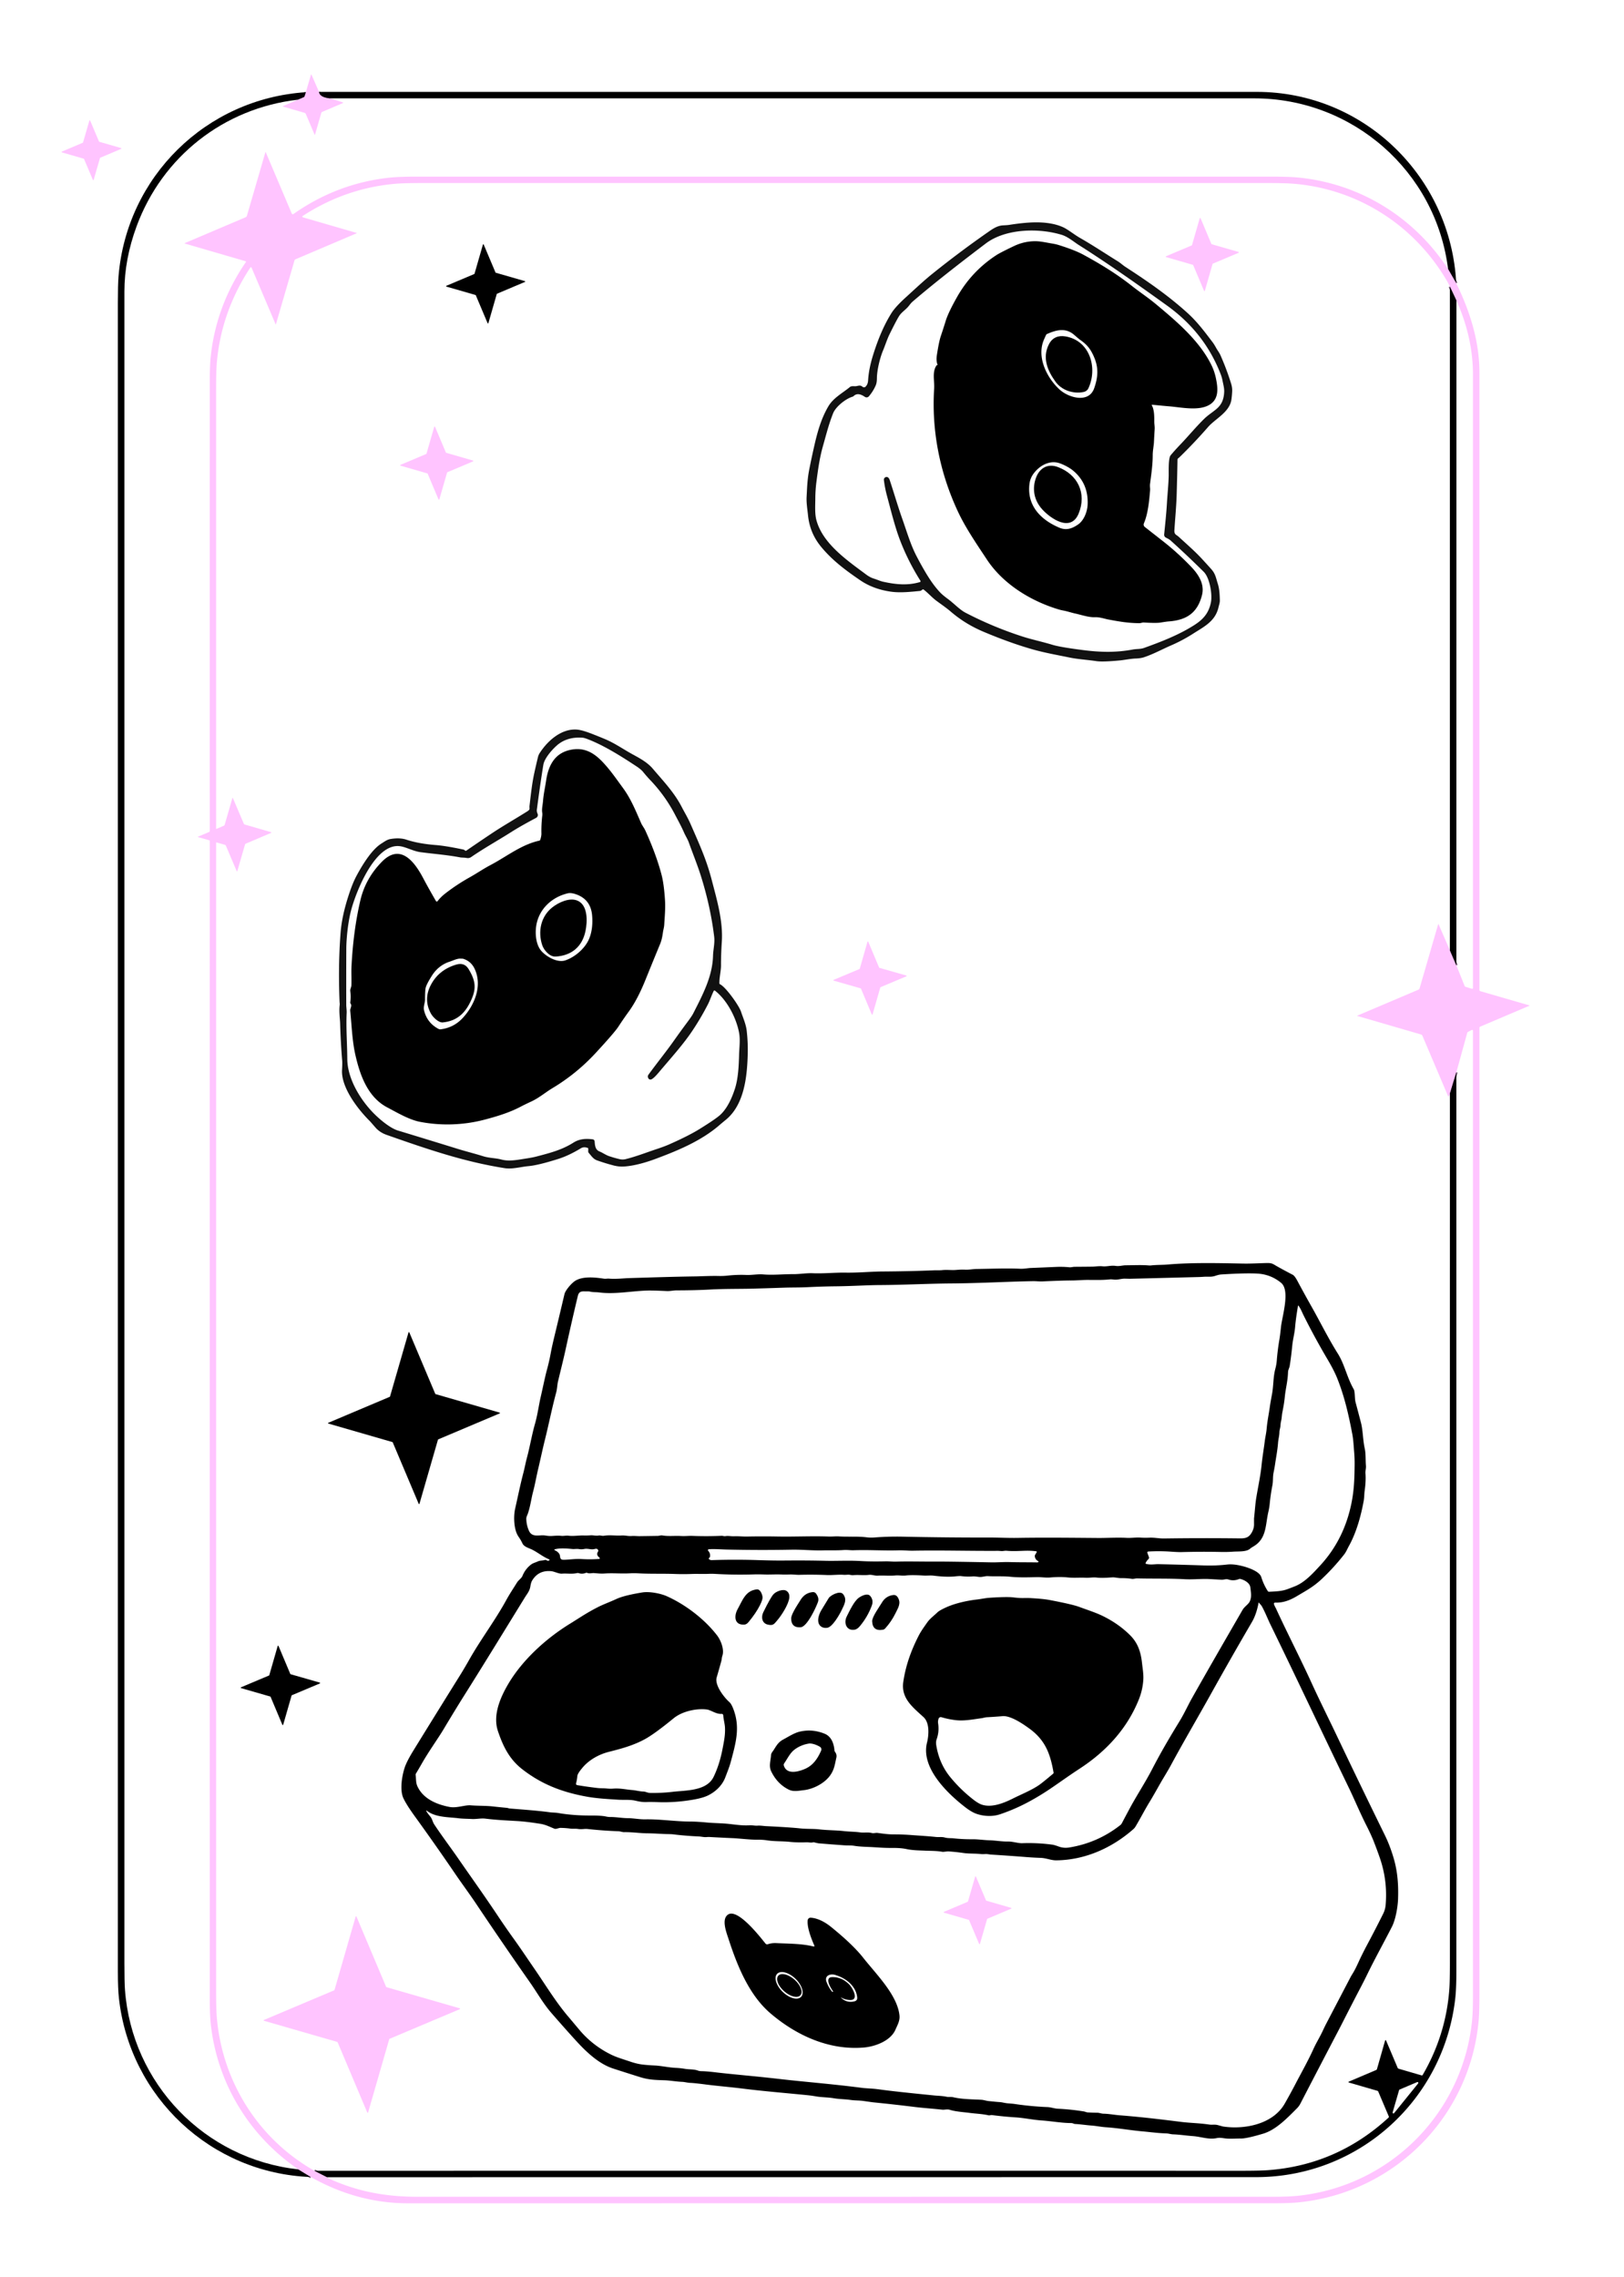 <?xml version="1.0" encoding="UTF-8" standalone="no"?>
<!DOCTYPE svg PUBLIC "-//W3C//DTD SVG 1.1//EN" "http://www.w3.org/Graphics/SVG/1.1/DTD/svg11.dtd">
<svg xmlns="http://www.w3.org/2000/svg" version="1.1" viewBox="0.00 0.00 1223.00 1714.00">
<g stroke-width="2.00" fill="none" stroke-linecap="butt">
<path stroke="#806280" vector-effect="non-scaling-stroke" d="
  M 240.25 69.17
  Q 240.71 73.20 248.42 74.04"
/>
<path stroke="#806280" vector-effect="non-scaling-stroke" d="
  M 224.25 75.05
  L 228.71 73.13
  Q 229.18 72.93 229.34 72.44
  L 230.32 69.41"
/>
<path stroke="#806280" vector-effect="non-scaling-stroke" d="
  M 224.68 1633.14
  L 234.10 1638.90"
/>
<path stroke="#806280" vector-effect="non-scaling-stroke" d="
  M 1096.66 213.24
  L 1090.52 202.55"
/>
<path stroke="#806280" vector-effect="non-scaling-stroke" d="
  M 236.81 1634.19
  L 246.36 1639.04"
/>
<path stroke="#806280" vector-effect="non-scaling-stroke" d="
  M 1096.76 807.19
  L 1091.88 823.26"
/>
<path stroke="#806280" vector-effect="non-scaling-stroke" d="
  M 1091.86 715.36
  L 1096.77 726.76"
/>
<path stroke="#806280" vector-effect="non-scaling-stroke" d="
  M 1096.82 226.29
  L 1091.86 215.75"
/>
</g>
<path fill="#ffc4ff" d="
  M 240.25 69.17
  Q 240.71 73.20 248.42 74.04
  L 257.91 76.96
  Q 258.96 77.28 257.95 77.71
  L 242.58 84.25
  Q 242.12 84.44 241.98 84.92
  L 237.27 101.23
  Q 237.10 101.81 236.86 101.25
  L 230.27 85.71
  Q 230.03 85.15 229.45 84.98
  L 213.25 80.27
  Q 212.64 80.10 213.22 79.84
  L 224.25 75.05
  L 228.71 73.13
  Q 229.18 72.93 229.34 72.44
  L 230.32 69.41
  L 234.16 56.34
  Q 234.35 55.70 234.62 56.31
  L 240.25 69.17
  Z"
/>
<path fill="#000000" d="
  M 240.25 69.17
  Q 593.48 69.15 946.50 69.17
  C 1027.14 69.18 1092.63 133.18 1096.66 213.24
  L 1090.52 202.55
  C 1081.30 128.80 1018.55 74.04 944.50 74.04
  Q 596.46 74.03 248.42 74.04
  Q 240.71 73.20 240.25 69.17
  Z"
/>
<path fill="#000000" d="
  M 230.32 69.41
  L 229.34 72.44
  Q 229.18 72.93 228.71 73.13
  L 224.25 75.05
  C 168.46 81.53 122.26 117.88 102.89 170.30
  Q 93.69 195.20 93.69 219.50
  Q 93.69 848.75 93.69 1477.99
  Q 93.69 1492.14 94.12 1497.99
  C 99.31 1568.57 154.16 1625.48 224.68 1633.14
  L 234.10 1638.90
  C 159.03 1636.17 97.79 1578.75 89.55 1504.21
  Q 88.75 1497.00 88.75 1484.24
  Q 88.75 856.13 88.75 228.01
  Q 88.75 214.24 89.26 208.02
  C 95.39 133.13 155.10 74.32 230.32 69.41
  Z"
/>
<path fill="#ffc4ff" d="
  M 74.76 106.72
  L 91.24 111.48
  A 0.31 0.31 0.0 0 1 91.27 112.06
  L 75.48 118.75
  A 0.31 0.31 0.0 0 0 75.30 118.94
  L 70.54 135.42
  A 0.31 0.31 0.0 0 1 69.96 135.45
  L 63.27 119.66
  A 0.31 0.31 0.0 0 0 63.08 119.48
  L 46.60 114.72
  A 0.31 0.31 0.0 0 1 46.57 114.14
  L 62.36 107.45
  A 0.31 0.31 0.0 0 0 62.54 107.26
  L 67.30 90.78
  A 0.31 0.31 0.0 0 1 67.88 90.75
  L 74.57 106.54
  A 0.31 0.31 0.0 0 0 74.76 106.72
  Z"
/>
<path fill="#ffc4ff" d="
  M 1090.52 202.55
  L 1096.66 213.24
  C 1107.29 234.86 1114.13 257.51 1114.13 280.50
  Q 1114.13 512.81 1114.13 745.29
  A 0.94 0.93 8.4 0 0 1114.80 746.18
  L 1151.71 756.87
  Q 1152.09 756.98 1151.72 757.14
  L 1114.76 772.85
  A 1.02 1.02 0.0 0 0 1114.13 773.79
  Q 1114.13 1137.60 1114.13 1501.26
  Q 1114.13 1514.72 1113.54 1521.22
  C 1106.96 1593.67 1049.97 1650.91 977.60 1658.00
  Q 970.83 1658.66 957.63 1658.66
  Q 632.44 1658.66 307.25 1658.67
  Q 269.15 1658.67 234.10 1638.90
  L 224.68 1633.14
  C 187.68 1607.90 163.78 1568.53 158.77 1524.21
  Q 157.96 1517.01 157.96 1504.25
  Q 157.95 1068.71 157.96 633.19
  A 0.65 0.65 0.0 0 0 157.48 632.56
  L 149.26 630.21
  Q 148.69 630.04 149.24 629.81
  L 157.43 626.36
  Q 157.96 626.14 157.96 625.57
  Q 157.95 456.63 157.96 287.50
  Q 157.96 274.76 158.78 267.54
  Q 163.09 229.47 185.17 197.30
  A 0.43 0.43 0.0 0 0 184.94 196.65
  L 139.29 183.37
  Q 138.73 183.21 139.26 182.98
  L 185.00 163.55
  A 1.65 1.61 -4.2 0 0 185.93 162.50
  L 199.88 114.55
  Q 199.97 114.22 200.11 114.54
  L 219.72 160.76
  A 0.84 0.84 0.0 0 0 220.98 161.12
  Q 253.80 138.06 293.03 133.77
  Q 300.18 132.99 313.01 132.99
  Q 635.26 132.99 957.50 132.99
  Q 970.79 132.99 977.48 133.63
  C 1023.89 138.09 1064.92 163.36 1090.52 202.55
  Z
  M 236.81 1634.19
  L 246.36 1639.04
  Q 246.41 1639.46 246.74 1639.61
  C 268.63 1649.79 290.24 1653.76 314.25 1653.76
  Q 636.01 1653.79 957.76 1653.76
  Q 970.59 1653.76 977.73 1652.99
  C 1046.72 1645.58 1100.81 1591.38 1108.45 1522.46
  Q 1109.25 1515.31 1109.25 1502.50
  Q 1109.28 1139.23 1109.25 775.90
  A 0.59 0.59 0.0 0 0 1108.39 775.37
  L 1105.56 776.81
  A 1.24 1.21 -6.5 0 0 1104.93 777.58
  L 1096.76 807.19
  L 1091.88 823.26
  Q 1091.72 824.33 1091.13 825.14
  Q 1090.72 825.70 1090.45 825.06
  L 1071.17 779.69
  A 1.65 1.62 -3.0 0 0 1070.13 778.77
  L 1022.05 764.79
  Q 1021.85 764.73 1022.04 764.64
  L 1068.21 745.04
  A 1.49 1.46 -4.1 0 0 1069.05 744.09
  L 1083.06 695.80
  Q 1083.18 695.40 1083.35 695.78
  L 1091.86 715.36
  L 1096.77 726.76
  L 1102.98 742.25
  A 1.11 1.09 87.0 0 0 1103.69 742.90
  L 1108.50 744.37
  A 0.59 0.59 0.0 0 0 1109.26 743.81
  Q 1109.27 512.89 1109.26 282.00
  Q 1109.26 254.06 1096.82 226.29
  L 1091.86 215.75
  Q 1090.73 213.19 1088.59 209.66
  C 1063.66 168.37 1021.09 141.71 972.73 138.21
  Q 966.96 137.80 952.75 137.79
  Q 635.25 137.77 317.75 137.80
  Q 304.10 137.80 297.77 138.35
  Q 260.45 141.59 228.31 162.36
  Q 226.92 163.26 228.51 163.73
  L 268.70 175.39
  Q 268.93 175.46 268.71 175.56
  L 222.49 195.22
  A 1.24 1.22 86.5 0 0 221.79 196.02
  L 207.77 244.20
  Q 207.70 244.47 207.59 244.21
  L 189.58 201.81
  Q 189.06 200.58 188.33 201.70
  Q 166.64 234.88 163.32 272.76
  Q 162.76 279.07 162.76 292.74
  Q 162.75 458.28 162.76 623.83
  A 0.18 0.18 0.0 0 0 163.01 624.00
  L 168.57 621.62
  Q 169.05 621.41 169.20 620.91
  L 175.02 600.76
  Q 175.16 600.26 175.36 600.74
  L 183.59 620.06
  Q 183.80 620.56 184.33 620.72
  L 203.86 626.39
  Q 204.91 626.69 203.90 627.12
  L 185.10 635.12
  A 1.05 1.02 -3.4 0 0 184.51 635.77
  L 178.79 655.56
  Q 178.53 656.46 178.16 655.60
  L 170.14 636.70
  Q 169.90 636.14 169.31 635.97
  L 163.27 634.26
  Q 162.76 634.11 162.76 634.64
  Q 162.76 1066.45 162.76 1498.25
  Q 162.76 1512.12 163.25 1518.23
  C 167.14 1566.64 194.44 1610.28 236.81 1634.19
  Z"
/>
<path fill="#ffc4ff" d="
  M 912.50 183.86
  L 932.70 189.67
  A 0.34 0.34 0.0 0 1 932.73 190.31
  L 913.37 198.47
  A 0.34 0.34 0.0 0 0 913.17 198.69
  L 907.36 218.89
  A 0.34 0.34 0.0 0 1 906.72 218.92
  L 898.56 199.56
  A 0.34 0.34 0.0 0 0 898.34 199.36
  L 878.14 193.55
  A 0.34 0.34 0.0 0 1 878.11 192.91
  L 897.47 184.75
  A 0.34 0.34 0.0 0 0 897.67 184.53
  L 903.48 164.33
  A 0.34 0.34 0.0 0 1 904.12 164.30
  L 912.28 183.66
  A 0.34 0.34 0.0 0 0 912.50 183.86
  Z"
/>
<path fill="#000000" fill-opacity="0.933" d="
  M 894.60 235.91
  C 901.77 242.45 907.36 249.96 913.20 257.67
  Q 914.37 259.21 915.76 261.75
  C 916.83 263.70 918.21 265.41 919.07 267.35
  Q 923.74 277.88 927.15 288.88
  Q 928.08 291.87 927.93 294.76
  Q 927.78 297.75 927.37 300.72
  C 926.03 310.31 915.27 315.16 909.75 321.50
  Q 899.80 332.90 888.99 343.49
  Q 888.11 344.35 887.15 345.14
  Q 886.76 345.46 886.75 345.96
  Q 886.52 359.31 886.12 372.64
  C 885.88 380.82 885.03 389.64 884.42 399.00
  C 884.18 402.56 885.83 402.39 887.82 404.24
  C 893.58 409.57 899.60 414.74 904.85 420.40
  Q 908.46 424.30 912.01 428.25
  C 915.35 431.96 915.64 434.84 917.02 439.19
  C 918.38 443.48 918.51 447.47 918.64 451.87
  C 918.69 453.75 918.04 455.39 917.62 457.22
  C 915.19 467.73 906.81 471.72 898.70 476.92
  Q 890.52 482.17 881.63 486.00
  C 875.36 488.71 868.53 492.47 861.54 494.78
  Q 859.07 495.60 855.31 495.74
  C 851.34 495.88 846.81 496.85 843.56 497.16
  Q 830.42 498.42 825.75 497.72
  C 818.97 496.70 811.92 496.32 805.48 495.00
  C 796.12 493.08 786.52 491.40 777.34 488.77
  C 764.82 485.17 753.01 480.78 741.00 475.74
  C 731.81 471.89 723.64 466.97 716.07 460.49
  C 712.28 457.25 708.50 454.76 704.89 452.05
  C 701.95 449.84 698.89 446.40 695.59 443.85
  Q 695.16 443.52 694.72 443.83
  L 693.79 444.49
  Q 693.32 444.82 692.75 444.88
  C 685.57 445.58 677.93 446.39 671.07 445.44
  Q 657.66 443.58 647.76 436.80
  C 636.63 429.19 627.12 422.08 618.81 412.19
  C 612.81 405.06 609.46 397.27 608.49 387.87
  C 608.01 383.25 607.20 378.58 607.45 373.93
  C 607.80 367.62 607.91 361.15 609.45 353.33
  Q 610.77 346.57 612.87 337.18
  C 615.32 326.24 618.11 315.60 623.79 305.94
  C 627.60 299.44 634.62 295.86 639.98 291.41
  C 641.31 290.30 643.20 290.92 644.75 290.70
  C 646.61 290.43 647.89 289.72 649.53 291.16
  A 1.71 1.70 41.3 0 0 651.93 291.01
  C 653.20 289.59 653.64 288.24 653.76 286.19
  Q 654.28 277.75 657.35 267.77
  Q 663.35 248.30 671.47 235.50
  Q 674.42 230.84 682.51 223.51
  C 688.98 217.64 695.45 211.50 702.09 206.16
  Q 722.65 189.64 744.31 174.56
  C 748.24 171.81 751.32 169.85 755.56 169.65
  Q 758.61 169.51 759.90 169.31
  C 772.55 167.35 788.36 165.61 800.46 171.00
  C 804.13 172.63 808.89 176.57 813.35 179.12
  C 823.00 184.63 832.31 190.85 841.76 196.69
  C 843.81 197.95 845.68 199.73 847.52 200.92
  C 864.02 211.60 880.03 222.64 894.60 235.91
  Z
  M 812.07 184.23
  C 809.29 182.47 804.25 178.25 799.78 176.86
  C 782.80 171.58 757.46 171.86 742.33 183.33
  C 728.81 193.57 705.07 211.74 687.35 226.98
  C 686.16 228.00 685.29 229.19 684.32 230.41
  C 682.17 233.11 679.00 235.00 677.22 237.74
  Q 675.31 240.67 670.00 251.42
  C 668.03 255.39 666.67 259.88 664.89 264.13
  C 662.87 268.95 660.42 278.25 660.37 284.89
  Q 660.35 288.05 659.56 289.94
  Q 657.71 294.40 654.34 298.35
  A 2.29 2.29 0.0 0 1 651.31 298.76
  C 648.69 296.99 645.51 295.62 642.85 298.16
  Q 642.49 298.51 642.01 298.65
  C 636.91 300.16 629.39 306.10 627.39 311.14
  C 624.18 319.26 622.61 325.65 619.63 336.24
  C 617.16 345.00 615.95 354.06 614.79 363.08
  Q 614.04 368.98 614.00 374.97
  C 613.98 380.34 613.49 386.60 614.81 391.53
  C 619.61 409.44 638.29 422.06 652.24 432.49
  Q 655.24 434.72 658.16 435.61
  C 660.58 436.35 662.84 437.44 665.00 437.92
  C 674.82 440.09 683.77 440.88 692.79 438.19
  A 0.65 0.65 0.0 0 0 693.15 437.22
  Q 683.95 422.65 677.88 406.91
  C 674.00 396.84 670.95 384.36 667.90 373.01
  Q 666.37 367.34 665.64 361.35
  A 2.03 2.03 0.0 0 1 668.27 359.17
  Q 669.41 359.54 670.05 361.47
  C 673.26 371.14 676.12 381.09 679.46 390.50
  C 682.78 399.85 685.62 409.69 689.99 418.21
  Q 693.31 424.67 697.02 430.93
  Q 702.74 440.57 708.24 446.25
  Q 710.06 448.13 714.10 451.10
  C 718.27 454.18 722.84 459.05 727.00 461.21
  Q 748.01 472.14 770.52 479.35
  C 776.94 481.40 785.28 483.20 792.60 485.43
  Q 798.36 487.18 815.86 489.42
  C 828.88 491.08 840.63 491.31 853.08 488.97
  C 855.99 488.42 858.74 488.79 861.60 487.76
  C 874.58 483.09 887.86 477.96 899.52 470.49
  C 906.47 466.04 910.39 461.20 911.93 453.40
  C 913.09 447.51 911.04 434.98 906.52 430.49
  Q 894.33 418.39 881.57 406.90
  C 880.45 405.90 879.21 405.36 877.96 404.70
  A 2.38 2.38 0.0 0 1 876.71 402.36
  C 877.47 394.52 878.31 387.05 878.79 378.88
  C 879.18 372.14 879.92 365.02 880.11 358.70
  C 880.21 355.46 879.71 345.04 881.55 342.80
  Q 884.41 339.32 889.37 334.13
  C 894.89 328.34 900.42 321.67 906.36 315.77
  C 913.84 308.33 921.35 307.58 921.91 294.99
  C 922.03 292.22 921.21 289.40 920.68 286.67
  Q 920.19 284.09 919.36 281.94
  C 911.17 260.67 897.68 243.57 878.93 230.08
  C 856.94 214.25 834.00 198.09 812.07 184.23
  Z"
/>
<path fill="#000000" d="
  M 706.05 274.58
  Q 704.88 271.60 705.51 267.51
  Q 707.10 257.16 708.50 253.01
  Q 710.42 247.35 712.17 241.64
  Q 714.09 235.36 720.69 223.69
  Q 731.65 204.27 750.31 192.09
  Q 753.23 190.18 763.54 185.27
  Q 771.39 181.52 779.96 181.59
  C 783.73 181.62 788.25 182.67 792.50 183.37
  Q 795.16 183.80 797.42 184.51
  Q 809.41 188.27 815.77 191.71
  C 828.93 198.85 841.15 206.35 852.27 215.15
  C 858.02 219.69 864.62 224.07 870.52 228.98
  C 886.14 242.00 903.48 256.64 912.41 275.07
  Q 914.62 279.62 915.71 284.91
  C 917.27 292.46 917.98 300.33 910.96 304.65
  C 902.87 309.62 889.64 306.63 880.56 305.89
  C 876.33 305.55 872.03 305.11 867.80 304.70
  Q 867.15 304.64 867.46 305.21
  C 869.21 308.43 869.29 313.23 869.25 317.00
  C 869.22 319.07 869.69 321.01 869.56 323.00
  Q 869.25 327.94 869.01 332.89
  C 868.87 335.80 868.08 339.28 868.09 342.58
  C 868.10 349.80 866.98 357.24 866.06 364.39
  C 865.85 366.00 866.23 367.72 866.10 369.20
  C 865.42 377.16 864.56 386.72 861.43 394.03
  A 2.26 2.26 0.0 0 0 862.11 396.69
  Q 868.83 401.97 875.06 406.84
  C 883.38 413.32 890.06 419.44 896.93 426.57
  C 902.53 432.38 907.28 439.66 905.21 447.94
  C 901.86 461.32 893.63 466.82 880.29 467.80
  Q 878.14 467.96 874.04 468.66
  Q 870.92 469.20 861.25 468.62
  C 860.31 468.57 859.05 469.16 857.87 469.14
  C 848.67 469.03 841.89 467.70 834.38 466.32
  C 832.30 465.94 828.02 464.48 824.70 464.64
  C 819.89 464.87 814.32 462.85 809.59 461.84
  C 807.21 461.33 803.93 460.23 801.01 459.67
  Q 798.76 459.24 797.56 458.88
  C 776.58 452.65 755.54 439.87 743.25 421.29
  C 735.68 409.83 727.43 397.83 721.82 386.01
  C 707.96 356.79 701.43 324.78 703.49 292.41
  C 703.84 286.80 701.86 280.30 705.16 275.24
  Q 705.35 274.96 705.57 274.90
  Q 705.71 274.85 705.87 274.85
  Q 706.16 274.85 706.05 274.58
  Z
  M 786.17 255.70
  C 780.54 268.72 788.22 284.17 797.70 293.03
  C 804.58 299.47 819.94 303.90 824.01 292.28
  C 826.88 284.11 827.41 277.12 824.07 269.17
  C 821.46 262.95 818.76 259.55 813.47 255.87
  Q 812.50 255.19 808.92 252.08
  C 802.58 246.59 795.62 248.27 788.48 251.46
  Q 788.01 251.66 787.79 252.12
  Q 787.18 253.38 786.17 255.70
  Z
  M 811.97 394.77
  C 816.40 391.66 818.87 385.05 819.08 379.75
  Q 819.73 363.72 807.83 354.04
  C 805.23 351.92 800.26 349.33 797.03 348.45
  C 789.76 346.47 782.21 350.92 777.94 357.14
  Q 775.67 360.45 775.21 364.73
  C 773.44 380.84 783.89 391.39 797.77 397.26
  C 803.06 399.50 807.47 397.91 811.97 394.77
  Z"
/>
<path fill="#000000" d="
  M 373.35 205.32
  L 395.29 211.64
  A 0.32 0.32 0.0 0 1 395.32 212.24
  L 374.29 221.12
  A 0.32 0.32 0.0 0 0 374.11 221.32
  L 367.79 243.26
  A 0.32 0.32 0.0 0 1 367.19 243.29
  L 358.31 222.26
  A 0.32 0.32 0.0 0 0 358.11 222.08
  L 336.17 215.76
  A 0.32 0.32 0.0 0 1 336.14 215.16
  L 357.17 206.28
  A 0.32 0.32 0.0 0 0 357.35 206.08
  L 363.67 184.14
  A 0.32 0.32 0.0 0 1 364.27 184.11
  L 373.15 205.14
  A 0.32 0.32 0.0 0 0 373.35 205.32
  Z"
/>
<path fill="#000000" d="
  M 1091.86 215.75
  L 1096.82 226.29
  L 1096.77 726.76
  L 1091.86 715.36
  L 1091.86 215.75
  Z"
/>
<path fill="#000000" d="
  M 815.95 295.13
  C 808.21 296.64 799.59 293.92 794.79 287.25
  C 788.68 278.75 784.81 269.13 789.93 259.15
  C 792.50 254.16 796.87 252.38 802.23 253.24
  C 820.79 256.22 826.83 277.02 819.62 292.37
  C 818.95 293.81 817.60 294.81 815.95 295.13
  Z"
/>
<path fill="#ffc4ff" d="
  M 336.02 340.88
  L 356.20 346.70
  A 0.34 0.34 0.0 0 1 356.24 347.34
  L 336.89 355.51
  A 0.34 0.34 0.0 0 0 336.69 355.73
  L 330.87 375.91
  A 0.34 0.34 0.0 0 1 330.23 375.95
  L 322.06 356.60
  A 0.34 0.34 0.0 0 0 321.84 356.40
  L 301.66 350.58
  A 0.34 0.34 0.0 0 1 301.62 349.94
  L 320.97 341.77
  A 0.34 0.34 0.0 0 0 321.17 341.55
  L 326.99 321.37
  A 0.34 0.34 0.0 0 1 327.63 321.33
  L 335.80 340.68
  A 0.34 0.34 0.0 0 0 336.02 340.88
  Z"
/>
<path fill="#000000" d="
  M 812.33 386.55
  C 806.41 401.09 791.07 390.31 784.85 383.42
  C 778.67 376.59 777.04 367.84 780.32 359.33
  C 783.08 352.18 789.17 348.81 796.59 351.57
  C 811.64 357.16 818.51 371.38 812.33 386.55
  Z"
/>
<path fill="#000000" fill-opacity="0.933" d="
  M 542.24 740.97
  C 546.50 742.94 556.46 756.90 558.00 761.49
  C 559.63 766.37 561.76 771.00 562.34 776.01
  Q 563.34 784.78 563.10 793.58
  C 562.66 810.29 560.57 831.67 546.52 843.07
  Q 543.98 845.13 541.52 847.25
  C 527.40 859.39 509.01 866.72 493.30 872.57
  C 487.25 874.82 478.18 877.62 470.13 878.16
  Q 466.13 878.44 461.99 877.35
  Q 455.77 875.73 449.71 873.58
  C 446.70 872.51 445.34 870.16 443.34 867.87
  Q 442.96 867.44 442.97 866.88
  L 442.99 864.75
  Q 443.00 864.32 442.60 864.18
  Q 439.64 863.11 437.48 864.42
  Q 428.36 869.95 420.55 872.42
  Q 405.46 877.20 398.11 877.87
  C 392.21 878.40 385.83 880.32 380.00 879.40
  C 349.51 874.60 321.84 865.14 291.16 854.35
  Q 286.00 852.54 282.75 848.81
  Q 278.85 844.34 278.72 844.20
  C 269.11 834.73 256.84 818.40 257.58 805.55
  Q 257.86 800.63 257.69 798.46
  Q 256.53 784.44 256.14 770.38
  C 256.04 767.15 255.21 761.37 255.81 756.67
  C 255.93 755.79 255.76 754.90 255.72 754.00
  Q 254.61 727.13 256.44 702.75
  C 257.16 693.19 259.33 683.73 262.80 673.20
  Q 265.58 664.77 268.42 659.45
  C 272.61 651.62 279.78 639.62 287.34 634.96
  C 289.47 633.64 291.43 632.09 293.93 631.65
  Q 300.97 630.43 306.07 632.12
  Q 315.18 635.14 327.88 636.14
  Q 335.56 636.74 348.55 639.47
  C 349.40 639.64 349.66 639.81 350.31 640.36
  Q 350.71 640.70 351.15 640.40
  Q 360.86 633.70 370.68 627.16
  C 378.79 621.75 388.28 616.36 397.05 610.83
  C 399.61 609.22 398.50 608.82 398.79 606.46
  C 399.78 598.27 400.61 590.00 402.33 582.10
  Q 403.67 575.95 405.16 569.84
  Q 405.54 568.28 406.41 566.94
  C 412.38 557.66 422.60 548.59 434.10 549.22
  Q 438.02 549.43 445.58 552.36
  Q 452.64 555.10 456.67 556.86
  C 463.34 559.78 469.79 564.25 476.11 567.72
  C 481.71 570.80 487.47 573.81 491.66 578.75
  C 499.54 588.03 507.79 596.59 513.43 607.56
  C 515.29 611.18 517.99 615.64 520.01 620.25
  C 527.08 636.40 532.06 647.37 535.97 662.38
  C 539.97 677.75 544.59 693.28 543.58 709.00
  Q 542.93 719.21 542.98 726.60
  C 543.00 731.01 541.70 735.56 541.77 740.25
  Q 541.78 740.76 542.24 740.97
  Z
  M 553.37 819.87
  C 555.93 812.10 556.36 802.39 556.58 794.24
  C 556.73 788.66 557.57 782.89 556.61 777.61
  C 554.62 766.66 547.69 752.94 538.41 745.77
  A 0.61 0.61 0.0 0 0 537.49 745.98
  C 535.84 749.31 534.66 753.10 533.11 756.10
  Q 527.67 766.68 521.04 776.52
  C 514.55 786.15 505.64 796.10 497.59 805.59
  C 495.92 807.56 492.13 812.31 490.13 812.67
  Q 488.68 812.92 488.02 811.25
  A 2.28 2.26 52.6 0 1 488.30 809.09
  C 494.74 800.24 501.65 791.76 507.86 782.94
  Q 512.62 776.20 517.56 769.58
  Q 521.01 764.96 522.01 763.01
  C 529.27 748.75 536.55 735.04 536.96 719.55
  C 537.08 715.00 538.41 709.90 537.84 705.22
  Q 535.07 682.37 527.74 659.15
  C 525.33 651.51 521.70 642.47 518.70 634.15
  C 517.82 631.69 516.26 629.32 515.16 626.82
  C 512.97 621.82 510.72 617.84 508.38 613.34
  Q 500.93 599.06 489.83 587.41
  Q 487.00 584.45 484.42 581.25
  C 482.93 579.41 480.78 577.89 479.18 576.83
  C 470.37 571.03 458.35 563.26 446.83 558.21
  Q 440.62 555.49 438.75 555.36
  Q 428.18 554.59 420.95 559.90
  C 417.29 562.58 410.09 570.26 409.19 575.75
  Q 406.99 589.12 404.29 609.52
  C 404.17 610.44 404.39 611.70 404.76 612.41
  A 2.45 2.45 0.0 0 1 403.74 615.70
  C 397.61 618.98 391.10 622.51 385.22 626.24
  C 375.16 632.63 364.77 638.37 354.93 645.13
  C 352.78 646.60 351.44 645.72 349.33 645.65
  Q 347.23 645.58 346.70 645.48
  C 336.74 643.57 326.62 642.85 316.58 641.51
  C 311.18 640.79 305.70 637.56 300.99 637.01
  C 282.23 634.81 267.73 672.11 264.21 686.05
  C 262.13 694.31 260.82 706.20 260.79 714.25
  Q 260.70 735.35 260.76 756.44
  C 260.76 758.29 261.15 760.53 261.05 762.67
  C 260.54 774.18 261.46 785.73 261.54 797.25
  C 261.64 812.37 271.84 828.81 282.46 839.14
  C 287.48 844.02 294.43 849.49 299.68 851.09
  Q 322.39 857.99 345.08 865.00
  C 350.74 866.75 357.64 868.48 363.86 870.43
  C 368.46 871.87 373.02 871.70 377.59 872.91
  C 383.46 874.47 389.13 873.25 397.24 871.98
  Q 401.15 871.37 403.80 870.69
  C 414.05 868.02 423.24 865.65 431.80 860.21
  C 436.32 857.33 441.09 857.05 446.36 857.70
  A 1.66 1.65 1.3 0 1 447.80 859.20
  C 448.04 862.00 448.14 865.45 451.37 866.78
  C 453.98 867.85 456.22 869.54 458.74 870.38
  Q 463.01 871.81 466.81 872.66
  A 9.72 9.66 -45.7 0 0 471.26 872.59
  C 479.38 870.55 486.54 867.69 494.94 864.89
  Q 500.59 863.00 503.85 861.56
  Q 518.42 855.13 526.58 850.09
  Q 539.60 842.05 542.85 838.87
  C 547.98 833.85 551.21 826.43 553.37 819.87
  Z"
/>
<path fill="#000000" d="
  M 329.67 678.22
  Q 331.98 675.21 335.64 672.38
  Q 344.16 665.81 353.54 660.57
  C 359.10 657.47 363.91 654.11 369.30 651.28
  C 381.35 644.96 392.58 635.80 406.18 632.86
  Q 406.66 632.76 406.81 632.30
  Q 407.77 629.43 407.73 627.50
  Q 407.58 620.68 408.39 613.91
  Q 408.51 612.85 408.32 611.59
  C 407.91 608.94 408.73 605.74 408.94 603.04
  C 409.34 597.74 410.51 592.78 411.27 587.63
  C 413.08 575.40 418.43 565.93 431.65 564.15
  C 440.95 562.90 447.85 567.29 453.97 573.79
  C 459.60 579.78 463.35 585.27 469.26 593.36
  C 475.00 601.24 478.37 609.48 482.77 619.56
  C 483.61 621.49 485.07 623.24 485.91 625.06
  C 490.57 635.25 495.35 647.41 498.31 659.00
  Q 500.05 665.80 500.81 677.93
  C 501.18 683.90 500.58 690.06 500.22 696.18
  C 500.11 698.14 499.50 700.02 499.22 702.03
  C 498.77 705.35 498.15 708.15 497.12 710.64
  Q 491.54 724.14 486.07 737.68
  Q 480.09 752.48 473.52 761.51
  Q 469.45 767.11 465.67 772.91
  Q 462.75 777.37 448.53 792.76
  Q 434.05 808.41 415.83 819.30
  C 411.10 822.13 405.99 826.47 400.37 829.10
  Q 394.88 831.66 392.12 833.12
  C 383.58 837.65 373.93 840.53 364.69 842.95
  C 348.54 847.17 331.58 847.54 316.00 844.47
  C 307.97 842.88 298.80 837.45 291.56 833.63
  C 276.89 825.88 271.09 809.37 267.64 794.22
  C 265.20 783.46 264.85 771.87 263.74 760.75
  C 263.59 759.33 265.26 757.21 264.04 755.55
  Q 263.73 755.13 263.80 754.62
  Q 264.36 750.41 263.81 746.20
  C 263.59 744.50 264.54 743.47 264.61 741.86
  C 264.82 737.23 264.47 732.23 264.68 728.06
  Q 266.02 700.81 271.37 677.83
  Q 275.20 661.37 287.57 648.76
  C 301.74 634.33 312.41 649.23 318.64 660.99
  C 322.01 667.35 324.87 672.37 328.19 678.13
  Q 328.86 679.29 329.67 678.22
  Z
  M 407.87 716.12
  C 411.92 720.53 419.98 724.95 425.74 722.98
  C 433.05 720.49 440.56 714.03 443.62 706.83
  C 446.01 701.24 446.44 694.54 445.87 688.75
  Q 444.70 676.97 433.67 673.19
  Q 429.97 671.92 427.47 672.52
  C 415.23 675.50 405.69 684.61 403.80 697.10
  C 402.91 703.00 403.55 711.42 407.87 716.12
  Z
  M 348.93 721.81
  Q 348.52 721.67 346.50 721.65
  C 344.09 721.63 341.07 723.17 338.44 724.02
  C 332.94 725.81 328.45 729.48 325.35 734.37
  Q 321.29 740.76 320.59 743.52
  Q 320.09 745.47 320.08 752.48
  C 320.07 755.00 318.68 757.87 319.32 760.53
  Q 321.60 769.99 330.17 774.55
  A 2.90 2.88 55.3 0 0 331.91 774.87
  Q 341.82 773.63 348.66 766.15
  C 357.48 756.51 363.47 741.91 357.36 729.20
  Q 354.71 723.67 348.93 721.81
  Z"
/>
<path fill="#000000" d="
  M 418.37 720.12
  C 413.97 720.38 409.61 715.37 408.33 711.50
  C 404.96 701.28 407.26 690.04 415.78 683.21
  C 420.61 679.33 428.93 675.46 434.95 678.05
  C 442.87 681.45 442.40 693.86 440.90 700.99
  C 438.44 712.71 430.43 719.43 418.37 720.12
  Z"
/>
<path fill="#ffc4ff" d="
  M 662.25 728.59
  L 682.52 734.39
  A 0.32 0.32 0.0 0 1 682.55 735.00
  L 663.11 743.16
  A 0.32 0.32 0.0 0 0 662.93 743.37
  L 657.13 763.64
  A 0.32 0.32 0.0 0 1 656.52 763.67
  L 648.36 744.23
  A 0.32 0.32 0.0 0 0 648.15 744.05
  L 627.88 738.25
  A 0.32 0.32 0.0 0 1 627.85 737.64
  L 647.29 729.48
  A 0.32 0.32 0.0 0 0 647.47 729.27
  L 653.27 709.00
  A 0.32 0.32 0.0 0 1 653.88 708.97
  L 662.04 728.41
  A 0.32 0.32 0.0 0 0 662.25 728.59
  Z"
/>
<path fill="#000000" d="
  M 333.50 769.69
  C 330.26 770.02 326.01 765.72 324.58 763.15
  C 320.70 756.17 320.63 748.89 324.35 741.68
  Q 330.33 730.09 343.62 726.15
  Q 349.76 724.33 352.92 729.58
  C 358.63 739.05 358.86 744.95 353.93 754.81
  C 349.62 763.41 343.53 768.66 333.50 769.69
  Z"
/>
<path fill="#000000" d="
  M 1096.76 807.19
  Q 1096.77 1145.62 1096.76 1484.00
  Q 1096.76 1496.72 1095.97 1503.98
  C 1087.55 1580.55 1023.59 1638.97 946.00 1638.98
  Q 596.21 1639.02 246.36 1639.04
  L 236.81 1634.19
  Q 586.24 1634.13 935.25 1634.18
  Q 949.10 1634.18 955.24 1633.71
  Q 1007.00 1629.74 1045.63 1594.22
  A 0.88 0.87 57.5 0 0 1045.85 1593.22
  L 1037.93 1574.56
  A 1.02 0.99 85.8 0 0 1037.29 1573.99
  L 1016.08 1567.83
  Q 1014.84 1567.47 1016.03 1566.97
  L 1036.34 1558.34
  A 1.10 1.10 0.0 0 0 1036.96 1557.65
  Q 1040.02 1547.01 1042.98 1536.49
  Q 1043.09 1536.08 1043.41 1535.88
  Q 1043.66 1535.73 1043.77 1536.00
  L 1052.55 1556.72
  A 1.08 1.05 86.2 0 0 1053.24 1557.34
  L 1070.55 1562.38
  A 0.74 0.73 23.4 0 0 1071.39 1562.05
  Q 1088.99 1531.82 1091.48 1497.24
  Q 1091.88 1491.64 1091.88 1477.26
  Q 1091.86 1150.25 1091.88 823.26
  L 1096.76 807.19
  Z
  M 1048.77 1590.20
  A 0.64 0.64 0.0 0 0 1049.89 1590.78
  L 1067.97 1568.43
  A 0.64 0.64 0.0 0 0 1067.22 1567.44
  L 1053.99 1573.06
  A 0.64 0.64 0.0 0 0 1053.63 1573.47
  L 1048.77 1590.20
  Z"
/>
<path fill="#000000" d="
  M 412.69 1174.96
  Q 415.01 1174.55 412.85 1173.60
  C 408.36 1171.63 404.79 1168.54 400.49 1166.47
  C 398.21 1165.37 394.64 1164.43 393.48 1161.98
  C 392.25 1159.40 391.61 1158.51 390.35 1156.63
  C 386.97 1151.62 386.60 1141.78 387.92 1135.88
  C 389.96 1126.83 391.79 1117.77 394.14 1108.80
  C 395.13 1105.02 395.83 1101.08 396.81 1097.43
  C 399.11 1088.90 400.42 1080.52 402.92 1071.76
  C 404.83 1065.07 405.80 1057.60 407.21 1051.54
  C 408.79 1044.76 410.41 1036.60 411.88 1031.24
  Q 413.56 1025.10 414.71 1018.85
  C 415.77 1013.10 417.32 1006.87 418.73 1001.01
  Q 421.94 987.66 425.08 974.29
  C 425.80 971.25 430.52 965.86 433.26 964.17
  C 439.08 960.59 448.38 961.65 454.84 962.62
  C 456.20 962.82 457.42 962.47 458.50 962.57
  C 463.93 963.05 469.77 962.29 473.69 962.18
  C 490.37 961.69 507.06 961.12 523.74 960.89
  C 527.93 960.83 535.43 960.42 541.25 960.57
  Q 544.64 960.66 548.22 960.27
  Q 555.09 959.52 562.00 959.80
  C 566.22 959.97 570.70 959.05 574.90 959.41
  C 582.20 960.02 589.94 959.16 597.32 959.20
  C 602.36 959.23 607.21 958.30 612.11 958.51
  C 620.38 958.86 628.59 957.92 636.96 958.06
  C 646.13 958.21 656.16 957.25 664.35 957.20
  Q 686.10 957.05 703.25 956.31
  C 705.50 956.21 707.53 956.39 709.57 956.17
  C 712.98 955.80 716.62 956.30 719.66 956.06
  C 722.07 955.87 724.12 955.70 726.79 955.83
  C 729.74 955.98 732.80 955.34 735.40 955.31
  C 746.38 955.18 757.45 954.66 768.41 955.14
  C 771.04 955.26 773.98 954.66 776.19 954.56
  Q 785.84 954.16 795.50 953.75
  Q 800.38 953.54 805.24 954.01
  C 806.72 954.15 808.02 953.67 809.25 953.67
  Q 816.07 953.63 822.89 953.55
  C 824.39 953.53 827.80 953.01 830.22 953.28
  C 833.57 953.64 836.54 952.47 840.08 952.98
  C 843.02 953.41 845.10 952.55 847.88 952.53
  C 853.63 952.51 859.44 952.16 865.18 952.65
  Q 866.05 952.73 866.84 952.63
  C 871.03 952.15 875.44 952.29 879.37 951.95
  C 896.97 950.42 917.21 950.85 936.16 951.24
  C 942.14 951.36 948.37 950.93 954.50 950.83
  C 958.14 950.76 959.02 951.81 961.79 953.35
  Q 967.62 956.61 973.54 959.68
  Q 974.99 960.44 977.02 964.22
  Q 982.51 974.48 988.24 984.61
  C 993.64 994.14 1000.43 1007.79 1007.44 1018.92
  C 1012.68 1027.24 1014.18 1036.59 1019.53 1045.98
  C 1020.46 1047.60 1020.12 1052.97 1020.84 1055.62
  Q 1022.90 1063.31 1024.91 1071.02
  C 1026.42 1076.81 1026.33 1083.96 1027.73 1090.35
  C 1028.65 1094.51 1028.28 1099.08 1028.65 1103.38
  C 1028.83 1105.46 1028.15 1107.23 1028.31 1109.20
  Q 1028.76 1114.73 1027.67 1122.46
  C 1027.38 1124.53 1027.42 1127.39 1026.98 1129.83
  C 1024.91 1141.21 1021.47 1153.71 1015.83 1163.87
  C 1014.61 1166.07 1013.77 1168.28 1012.23 1170.25
  Q 1004.68 1179.88 995.81 1188.30
  C 989.13 1194.65 983.65 1197.42 976.76 1201.54
  C 970.79 1205.10 965.85 1206.65 960.20 1206.47
  A 0.80 0.80 0.0 0 0 959.38 1207.41
  C 959.62 1208.71 960.50 1210.00 960.88 1210.83
  C 969.61 1229.82 979.24 1248.36 987.91 1267.36
  C 993.63 1279.89 1000.80 1294.24 1005.73 1304.60
  Q 1024.10 1343.19 1042.92 1381.57
  Q 1046.86 1389.62 1049.67 1399.34
  C 1052.56 1409.32 1053.20 1419.34 1052.84 1429.65
  C 1052.62 1435.65 1051.03 1445.01 1048.21 1450.52
  C 1042.05 1462.59 1035.39 1474.49 1029.48 1486.67
  Q 1027.45 1490.83 1025.31 1494.93
  Q 1018.43 1508.07 1011.71 1521.29
  Q 1009.85 1524.95 1007.95 1528.59
  Q 993.34 1556.50 979.25 1583.71
  A 13.91 13.87 81.3 0 1 976.74 1587.14
  C 969.41 1594.50 960.95 1603.36 951.28 1606.25
  Q 938.81 1609.97 934.50 1609.91
  C 930.43 1609.85 926.29 1610.30 922.26 1609.77
  C 920.16 1609.49 918.44 1609.15 916.27 1609.60
  C 910.18 1610.87 904.47 1608.54 898.52 1608.11
  C 893.31 1607.73 888.52 1606.95 883.50 1606.77
  C 881.74 1606.71 880.11 1606.13 878.48 1606.07
  C 871.42 1605.83 866.45 1605.06 860.51 1604.54
  C 851.21 1603.71 842.09 1602.03 832.73 1601.42
  C 829.26 1601.20 825.52 1600.39 821.85 1600.13
  C 818.03 1599.86 813.89 1599.18 809.50 1598.96
  C 808.74 1598.92 807.81 1598.27 806.79 1598.27
  C 799.41 1598.26 791.91 1596.82 784.52 1596.31
  C 777.77 1595.85 771.37 1594.41 764.69 1593.98
  Q 755.87 1593.41 747.10 1592.27
  C 746.15 1592.15 745.26 1592.63 744.34 1592.41
  C 739.76 1591.37 734.21 1591.15 730.56 1590.66
  C 725.69 1590.00 719.88 1589.71 715.26 1588.29
  C 713.23 1587.67 711.35 1588.39 709.58 1588.20
  C 702.54 1587.42 695.25 1586.95 688.49 1586.11
  Q 672.90 1584.18 657.27 1582.63
  Q 657.15 1582.62 650.28 1581.64
  C 647.01 1581.17 643.78 1581.33 640.61 1580.87
  C 636.34 1580.26 632.20 1580.32 627.91 1579.59
  C 623.30 1578.82 618.73 1578.95 614.16 1578.13
  Q 611.22 1577.61 608.25 1577.31
  C 591.78 1575.64 575.26 1574.33 558.83 1572.27
  C 549.76 1571.13 540.59 1570.41 531.59 1569.25
  Q 522.85 1568.12 519.75 1568.01
  C 517.56 1567.93 515.61 1567.31 513.74 1567.24
  C 509.18 1567.07 504.52 1566.17 500.24 1566.04
  C 493.02 1565.83 488.36 1565.66 481.99 1563.67
  Q 471.89 1560.51 461.82 1557.25
  C 450.88 1553.71 441.36 1544.61 433.41 1535.87
  Q 424.11 1525.64 415.06 1515.18
  C 409.06 1508.24 404.36 1499.88 399.08 1492.34
  C 385.49 1472.95 372.09 1453.40 358.92 1433.72
  C 353.84 1426.12 347.92 1418.14 343.22 1411.25
  Q 328.12 1389.08 312.39 1367.35
  Q 306.10 1358.67 303.79 1353.72
  C 300.95 1347.66 302.68 1337.04 304.72 1330.78
  Q 306.25 1326.07 311.39 1317.72
  Q 328.86 1289.38 346.48 1261.12
  Q 349.52 1256.25 353.41 1249.38
  C 362.09 1234.04 372.80 1220.01 381.26 1204.56
  C 383.75 1200.01 386.65 1195.69 389.39 1191.28
  C 390.39 1189.66 392.79 1188.01 393.37 1186.55
  Q 395.47 1181.27 399.86 1177.86
  C 401.33 1176.71 403.25 1176.28 405.00 1175.47
  C 406.83 1174.63 408.42 1174.96 410.36 1174.39
  A 1.32 1.30 49.8 0 1 411.33 1174.48
  Q 412.37 1175.02 412.69 1174.96
  Z
  M 397.42 1139.73
  C 396.98 1140.97 396.30 1141.94 396.34 1143.50
  Q 396.47 1148.06 398.25 1152.18
  C 400.72 1157.92 406.12 1155.20 410.70 1155.96
  Q 413.38 1156.40 415.34 1156.30
  C 417.75 1156.18 420.21 1155.93 422.61 1156.19
  C 424.51 1156.39 426.30 1155.88 428.15 1156.10
  C 432.07 1156.56 435.79 1155.82 439.57 1155.93
  Q 442.16 1156.01 444.75 1155.81
  C 446.71 1155.65 448.64 1156.33 450.79 1155.95
  C 452.19 1155.71 453.29 1156.39 454.87 1156.13
  C 459.40 1155.40 463.52 1156.22 468.09 1155.93
  C 470.74 1155.77 473.15 1156.53 475.66 1156.32
  C 477.59 1156.16 480.22 1156.45 481.51 1156.43
  Q 488.44 1156.34 495.39 1156.23
  C 496.46 1156.21 497.58 1155.70 498.81 1155.90
  C 503.44 1156.68 508.21 1156.02 512.92 1156.32
  C 515.69 1156.50 518.94 1156.13 521.24 1156.22
  Q 532.31 1156.66 543.38 1156.17
  C 544.50 1156.12 545.16 1156.61 546.40 1156.41
  C 548.65 1156.03 550.81 1156.64 552.86 1156.54
  C 556.07 1156.39 559.48 1156.80 562.38 1156.74
  Q 574.00 1156.51 585.62 1156.72
  C 598.72 1156.94 611.62 1156.28 624.00 1156.73
  C 626.70 1156.83 629.30 1156.48 631.68 1156.63
  C 638.65 1157.08 645.69 1156.45 652.60 1157.30
  Q 655.51 1157.67 658.43 1157.44
  Q 669.15 1156.60 679.91 1156.83
  Q 712.71 1157.54 745.53 1157.48
  C 751.70 1157.47 759.44 1157.86 766.42 1157.74
  C 786.67 1157.40 806.89 1157.65 827.13 1157.80
  C 832.98 1157.85 841.39 1157.34 848.57 1157.72
  C 851.85 1157.89 855.44 1157.31 858.94 1157.53
  Q 862.18 1157.74 865.71 1157.58
  C 869.37 1157.43 873.09 1158.23 876.44 1158.18
  Q 905.09 1157.77 933.75 1158.11
  C 938.26 1158.17 940.63 1157.37 942.77 1153.51
  Q 944.41 1150.56 944.39 1147.58
  Q 944.36 1143.24 944.40 1142.92
  C 945.01 1137.61 945.29 1132.16 946.15 1127.06
  C 947.50 1119.02 949.28 1110.85 950.09 1102.74
  C 950.69 1096.79 951.75 1090.75 952.49 1084.79
  C 952.82 1082.09 953.62 1078.76 953.88 1075.69
  C 954.38 1069.78 955.50 1064.74 956.26 1059.20
  Q 956.67 1056.15 957.92 1049.55
  C 959.10 1043.28 958.75 1036.79 960.39 1030.61
  Q 961.27 1027.33 961.51 1024.27
  Q 962.14 1016.31 963.48 1008.45
  Q 964.03 1005.25 964.65 999.19
  C 965.49 991.10 971.80 971.56 964.78 965.75
  Q 957.06 959.38 947.00 958.78
  Q 938.08 958.25 919.48 959.45
  Q 917.93 959.55 915.13 960.50
  C 912.18 961.50 909.25 960.96 906.59 961.17
  Q 904.67 961.32 902.75 961.37
  Q 876.75 962.04 850.76 962.69
  Q 850.66 962.69 847.26 962.60
  C 844.32 962.52 841.72 963.67 838.64 963.26
  Q 836.87 963.02 835.35 963.18
  C 829.99 963.75 824.29 963.55 818.89 963.54
  C 815.19 963.53 810.92 963.99 806.25 963.97
  Q 801.10 963.94 785.08 964.66
  C 782.76 964.77 780.22 964.43 777.75 964.48
  C 757.08 964.85 738.85 966.02 715.75 966.20
  C 698.13 966.34 680.11 967.33 662.25 967.41
  C 654.03 967.44 641.44 968.21 630.13 968.34
  Q 619.05 968.46 608.00 969.01
  C 602.20 969.30 595.75 969.19 590.66 969.37
  Q 577.36 969.85 564.07 970.17
  C 557.37 970.33 544.93 970.21 535.00 970.77
  Q 524.12 971.39 509.50 971.42
  C 507.08 971.42 504.63 972.04 502.16 971.92
  Q 491.19 971.41 486.75 971.57
  C 474.85 972.00 462.88 974.49 450.98 972.94
  C 448.82 972.66 446.81 972.89 444.64 972.39
  Q 443.50 972.12 442.34 972.17
  C 439.09 972.31 436.19 971.27 435.15 975.62
  Q 430.40 995.41 426.08 1015.30
  C 424.29 1023.50 422.18 1031.74 420.23 1039.95
  C 419.63 1042.49 419.62 1045.48 418.86 1048.27
  C 415.66 1060.07 413.30 1072.16 410.33 1084.04
  C 408.55 1091.19 407.00 1098.66 405.26 1105.96
  C 404.05 1111.02 402.93 1117.47 401.42 1123.14
  C 400.09 1128.11 399.37 1134.30 397.42 1139.73
  Z
  M 978.00 983.14
  Q 977.56 982.52 977.44 983.27
  C 976.59 988.60 975.83 993.03 975.29 999.29
  C 974.90 1003.83 973.64 1008.42 973.22 1012.60
  Q 972.29 1021.90 971.25 1028.25
  C 970.99 1029.89 970.05 1031.15 969.99 1032.98
  C 969.75 1040.01 968.19 1045.22 967.57 1051.46
  C 967.13 1055.96 966.46 1059.48 965.66 1063.52
  C 965.30 1065.32 965.32 1067.47 964.83 1069.46
  Q 964.39 1071.24 964.30 1073.12
  C 964.21 1074.90 963.53 1076.44 963.50 1078.14
  C 963.45 1080.90 962.68 1083.44 962.48 1086.15
  C 962.07 1091.55 961.08 1096.56 960.31 1101.77
  Q 959.80 1105.22 959.09 1108.64
  C 958.42 1111.85 958.85 1114.96 958.19 1118.30
  Q 956.84 1125.21 956.18 1132.21
  Q 955.92 1134.95 955.17 1138.20
  C 952.85 1148.18 953.99 1158.49 943.64 1164.36
  Q 942.38 1165.08 941.20 1166.05
  C 938.43 1168.34 932.54 1167.86 929.01 1168.10
  Q 924.30 1168.43 919.48 1168.33
  Q 904.49 1168.02 889.50 1168.44
  Q 887.44 1168.49 881.50 1168.09
  Q 873.15 1167.52 864.71 1168.01
  A 0.74 0.73 78.7 0 0 864.06 1168.99
  L 865.23 1172.21
  A 1.40 1.38 -32.0 0 1 864.88 1173.69
  Q 863.53 1174.96 862.75 1176.63
  Q 862.53 1177.12 863.04 1177.27
  C 866.34 1178.24 869.85 1177.48 872.28 1177.53
  Q 889.64 1177.92 907.00 1178.50
  Q 915.61 1178.78 924.15 1177.81
  Q 928.88 1177.27 935.53 1178.95
  C 939.87 1180.04 948.51 1182.93 949.83 1187.23
  Q 951.53 1192.76 954.69 1197.73
  A 1.22 1.20 71.7 0 0 955.80 1198.30
  C 960.59 1198.03 965.14 1198.00 969.75 1196.27
  Q 974.53 1194.48 976.01 1193.83
  C 983.08 1190.72 988.92 1184.24 994.19 1178.53
  C 1006.56 1165.15 1014.22 1149.26 1017.81 1131.34
  C 1019.84 1121.18 1020.03 1112.23 1020.14 1102.59
  Q 1020.19 1097.94 1019.77 1092.94
  C 1019.39 1088.50 1019.22 1084.03 1018.41 1079.73
  C 1015.68 1065.26 1012.46 1051.10 1006.95 1037.41
  Q 1004.58 1031.53 999.61 1023.13
  Q 990.06 1006.95 981.67 990.16
  C 980.60 988.02 979.71 985.51 978.00 983.14
  Z
  M 418.06 1166.27
  Q 416.84 1166.58 417.98 1167.13
  Q 420.37 1168.28 421.34 1170.06
  C 422.14 1171.51 421.15 1174.19 424.26 1174.22
  C 428.33 1174.25 433.08 1173.35 437.91 1173.67
  Q 444.34 1174.08 450.65 1173.63
  Q 452.56 1173.49 451.08 1172.28
  Q 448.81 1170.40 450.38 1168.01
  Q 450.66 1167.59 450.50 1167.11
  C 450.08 1165.89 449.14 1165.76 447.94 1166.08
  C 444.98 1166.89 442.93 1165.50 439.91 1166.10
  Q 437.97 1166.49 436.01 1166.16
  C 434.16 1165.85 432.68 1166.29 430.88 1166.10
  C 427.04 1165.71 421.70 1165.32 418.06 1166.27
  Z
  M 534.32 1172.53
  L 533.96 1172.86
  Q 533.54 1173.24 533.91 1173.66
  Q 534.69 1174.53 536.00 1174.49
  Q 553.63 1173.90 571.25 1174.49
  Q 582.34 1174.85 589.76 1174.79
  C 603.83 1174.68 611.41 1174.75 622.26 1174.99
  C 629.61 1175.16 639.58 1174.63 648.26 1175.17
  C 654.38 1175.55 660.92 1175.52 667.06 1175.39
  C 669.49 1175.34 672.21 1175.69 674.84 1175.61
  C 684.06 1175.32 693.84 1175.65 706.25 1175.58
  Q 714.71 1175.54 746.61 1176.17
  C 750.74 1176.25 755.64 1175.84 760.17 1175.96
  C 768.31 1176.18 774.05 1176.07 780.99 1176.20
  Q 781.58 1176.21 781.89 1175.93
  Q 782.35 1175.51 781.80 1175.23
  Q 779.52 1174.04 779.29 1171.49
  Q 779.24 1170.99 779.50 1170.55
  L 780.64 1168.63
  Q 781.04 1167.94 780.25 1167.83
  C 772.74 1166.74 766.52 1168.22 757.93 1167.43
  C 756.66 1167.32 755.46 1167.75 754.16 1167.66
  Q 751.89 1167.50 751.84 1167.50
  C 730.37 1167.64 708.88 1166.99 687.43 1167.39
  C 684.15 1167.45 680.31 1167.00 676.74 1167.11
  C 665.44 1167.46 654.19 1166.64 642.84 1167.05
  C 640.58 1167.13 637.99 1166.69 635.47 1166.87
  C 630.08 1167.27 624.97 1167.00 619.66 1167.14
  C 611.81 1167.35 603.94 1166.48 596.02 1166.63
  Q 571.45 1167.09 546.88 1166.51
  C 543.47 1166.43 538.20 1166.00 533.76 1166.29
  A 0.69 0.69 0.0 0 0 533.30 1167.44
  Q 535.08 1169.36 534.70 1171.84
  Q 534.63 1172.25 534.32 1172.53
  Z
  M 704.75 1382.89
  C 707.03 1383.13 709.25 1382.67 711.54 1383.32
  C 713.62 1383.91 716.44 1383.75 717.76 1383.89
  Q 724.99 1384.69 732.26 1384.62
  C 736.59 1384.58 740.84 1385.28 745.22 1385.40
  C 749.78 1385.53 754.54 1386.43 759.30 1386.34
  C 762.62 1386.27 766.87 1387.70 769.76 1387.59
  Q 781.15 1387.18 792.45 1388.68
  Q 793.95 1388.88 797.33 1390.11
  Q 801.08 1391.48 805.25 1390.81
  Q 826.69 1387.33 843.69 1373.95
  Q 844.41 1373.38 844.84 1372.57
  Q 848.01 1366.52 851.26 1360.51
  C 856.17 1351.46 862.48 1341.83 867.54 1332.08
  C 874.70 1318.27 881.08 1307.58 888.43 1295.54
  C 891.85 1289.95 894.59 1283.81 897.71 1278.28
  C 910.22 1256.09 922.99 1234.03 935.73 1211.97
  C 937.30 1209.25 940.29 1207.76 941.32 1205.26
  C 942.64 1202.08 942.10 1199.12 941.61 1195.01
  C 941.20 1191.57 937.05 1189.38 934.08 1188.65
  A 1.58 1.55 40.4 0 0 933.09 1188.72
  Q 929.03 1190.40 924.96 1189.03
  C 923.29 1188.47 921.63 1189.34 919.90 1189.24
  Q 915.18 1188.97 910.46 1188.72
  C 904.90 1188.43 898.32 1189.20 892.15 1188.85
  C 880.32 1188.19 868.36 1188.55 856.50 1188.24
  C 855.22 1188.20 853.52 1188.74 852.50 1188.59
  Q 848.48 1187.99 844.43 1188.05
  C 842.15 1188.08 839.58 1187.36 837.75 1187.47
  C 833.71 1187.71 829.79 1188.07 825.75 1187.60
  C 823.20 1187.30 820.24 1187.89 817.57 1187.75
  C 813.11 1187.51 808.74 1188.00 803.99 1187.51
  Q 798.32 1186.91 790.76 1187.56
  C 787.44 1187.84 784.15 1187.21 780.75 1187.29
  C 773.81 1187.46 767.25 1187.66 760.76 1187.00
  C 755.10 1186.42 749.59 1186.89 744.00 1186.54
  C 741.90 1186.42 739.78 1187.32 737.66 1187.15
  C 735.87 1187.02 734.24 1186.61 732.44 1186.75
  Q 728.10 1187.07 723.77 1186.52
  Q 722.71 1186.38 719.50 1186.71
  Q 712.86 1187.41 703.05 1186.19
  C 700.66 1185.89 698.30 1186.25 695.81 1186.12
  C 691.49 1185.88 686.41 1185.57 682.21 1186.07
  C 679.43 1186.39 676.91 1185.79 674.27 1186.04
  C 669.87 1186.44 665.44 1185.92 661.00 1186.18
  C 658.53 1186.32 656.74 1185.28 654.15 1185.60
  C 650.40 1186.07 646.76 1185.41 642.48 1185.80
  C 641.15 1185.93 639.98 1185.36 638.58 1185.45
  Q 636.28 1185.60 635.72 1185.56
  C 631.33 1185.23 626.77 1185.89 622.76 1185.71
  Q 612.40 1185.26 602.03 1185.55
  C 599.77 1185.62 597.31 1185.21 594.91 1185.28
  Q 590.81 1185.39 589.59 1185.33
  C 584.08 1185.08 580.08 1185.44 575.34 1185.28
  Q 570.80 1185.14 568.17 1185.22
  Q 553.22 1185.70 538.27 1184.84
  Q 536.09 1184.72 533.35 1184.83
  C 529.25 1184.99 524.81 1184.76 521.07 1184.90
  Q 514.65 1185.14 508.24 1184.91
  C 499.27 1184.58 490.13 1184.92 481.07 1184.45
  Q 477.38 1184.26 474.91 1184.40
  C 467.53 1184.80 461.80 1184.11 455.25 1184.56
  C 452.45 1184.75 449.98 1184.44 447.26 1184.25
  C 445.67 1184.14 443.98 1184.83 442.12 1184.07
  A 1.21 1.21 0.0 0 0 441.22 1184.07
  Q 438.53 1185.17 435.74 1184.27
  A 1.88 1.85 -41.6 0 0 434.72 1184.22
  C 430.47 1185.15 427.20 1184.36 423.26 1184.66
  C 420.76 1184.86 417.54 1183.03 415.07 1182.80
  Q 405.43 1181.91 400.64 1190.04
  Q 399.90 1191.31 399.42 1194.20
  C 398.82 1197.88 397.02 1199.73 395.21 1202.67
  C 379.92 1227.49 364.72 1252.36 349.18 1277.02
  Q 343.14 1286.61 333.67 1302.43
  C 330.03 1308.52 322.85 1318.51 317.63 1327.68
  Q 315.46 1331.48 313.21 1335.23
  Q 312.95 1335.65 313.01 1336.14
  C 313.40 1339.12 313.08 1341.94 314.29 1344.63
  C 318.54 1354.08 328.73 1358.47 338.70 1360.32
  C 343.92 1361.30 350.13 1358.72 354.50 1359.08
  C 360.08 1359.53 365.80 1359.31 371.14 1359.91
  Q 376.39 1360.50 381.65 1360.97
  C 382.40 1361.04 383.17 1361.41 384.00 1361.48
  C 394.09 1362.31 404.17 1362.97 414.20 1364.32
  C 416.09 1364.58 418.34 1364.50 420.41 1364.86
  C 428.20 1366.23 436.61 1366.78 444.68 1366.75
  Q 452.70 1366.71 456.25 1367.48
  Q 458.04 1367.87 459.42 1367.86
  C 463.96 1367.83 468.40 1368.73 472.97 1368.75
  C 477.18 1368.77 481.50 1369.71 486.04 1369.63
  C 497.10 1369.42 508.21 1371.25 519.91 1371.29
  Q 524.89 1371.31 532.05 1371.99
  C 537.59 1372.52 543.37 1372.49 548.62 1373.04
  C 553.66 1373.57 559.29 1374.46 564.32 1374.11
  C 566.47 1373.97 568.44 1374.53 570.63 1374.37
  C 572.58 1374.22 575.32 1374.66 576.60 1374.72
  Q 595.31 1375.65 602.25 1376.41
  C 607.51 1377.00 612.25 1376.63 617.08 1377.19
  C 623.28 1377.92 629.53 1377.77 635.75 1378.50
  C 639.57 1378.94 643.79 1378.89 647.83 1379.46
  C 650.65 1379.85 653.58 1379.16 656.63 1379.92
  C 658.05 1380.27 659.41 1379.64 660.92 1379.85
  C 664.97 1380.41 668.80 1380.96 673.05 1380.96
  Q 679.78 1380.95 686.51 1381.46
  C 692.59 1381.92 698.69 1382.25 704.75 1382.89
  Z
  M 345.22 1368.80
  C 337.24 1367.82 327.55 1368.19 321.19 1362.93
  Q 321.12 1362.88 321.10 1362.97
  Q 321.01 1363.39 321.13 1363.59
  Q 322.18 1365.32 324.09 1367.59
  C 325.53 1369.31 325.77 1371.57 327.02 1373.45
  C 332.80 1382.19 339.92 1391.62 345.07 1399.10
  C 354.93 1413.37 364.74 1427.00 374.67 1441.92
  Q 380.62 1450.86 386.90 1459.59
  C 392.39 1467.22 397.23 1474.54 402.39 1482.02
  C 410.71 1494.07 418.77 1507.57 428.76 1519.09
  Q 428.88 1519.23 436.19 1527.94
  Q 446.25 1539.95 460.43 1546.85
  C 464.67 1548.91 469.72 1550.33 474.47 1551.96
  Q 479.81 1553.80 484.44 1554.29
  Q 488.62 1554.74 492.83 1554.93
  C 498.22 1555.17 503.64 1556.50 509.26 1556.74
  Q 512.30 1556.87 516.08 1557.49
  C 519.18 1557.99 522.56 1557.67 525.52 1558.74
  Q 526.73 1559.19 528.08 1559.20
  Q 531.92 1559.24 538.75 1560.06
  C 550.96 1561.54 568.85 1562.99 586.42 1565.02
  C 607.27 1567.44 625.68 1568.72 649.93 1571.87
  Q 650.59 1571.96 656.59 1572.35
  Q 659.27 1572.52 663.25 1573.08
  Q 673.40 1574.50 703.91 1577.53
  C 706.09 1577.75 709.77 1577.81 712.73 1578.45
  C 714.45 1578.82 716.13 1578.42 717.91 1578.84
  C 724.58 1580.39 732.14 1580.37 738.99 1580.74
  C 740.94 1580.85 742.79 1581.59 744.87 1581.76
  C 748.18 1582.05 750.07 1582.31 752.68 1582.47
  C 754.72 1582.59 756.76 1583.24 758.89 1583.41
  Q 762.83 1583.72 763.59 1583.83
  Q 776.16 1585.73 788.86 1586.25
  C 791.58 1586.36 793.96 1587.36 796.76 1587.49
  Q 806.52 1587.96 816.17 1589.51
  C 817.09 1589.66 818.25 1590.19 819.00 1590.24
  Q 822.65 1590.47 826.33 1590.49
  C 827.92 1590.50 829.32 1591.19 831.01 1591.22
  C 835.15 1591.30 839.13 1592.11 843.25 1592.43
  C 858.66 1593.62 874.05 1595.45 889.39 1597.38
  C 896.36 1598.26 902.37 1598.20 910.85 1599.42
  C 912.84 1599.70 914.94 1599.21 917.11 1599.80
  Q 920.90 1600.84 920.99 1600.86
  C 937.27 1603.33 958.63 1599.14 967.46 1583.70
  Q 971.67 1576.33 975.60 1568.81
  C 980.15 1560.09 985.06 1551.47 989.11 1542.52
  C 991.19 1537.93 993.91 1533.59 995.98 1529.16
  Q 997.67 1525.52 998.65 1523.65
  Q 1007.85 1506.04 1017.05 1488.45
  Q 1017.53 1487.53 1018.64 1485.74
  C 1021.15 1481.71 1022.81 1477.54 1024.86 1473.31
  Q 1027.07 1468.74 1029.75 1463.72
  Q 1035.85 1452.30 1041.63 1440.71
  Q 1043.20 1437.55 1043.51 1433.99
  Q 1045.02 1416.15 1039.33 1399.26
  Q 1037.48 1393.80 1034.59 1386.38
  Q 1032.55 1381.18 1028.86 1373.92
  C 1024.22 1364.77 1019.78 1354.13 1015.88 1346.07
  C 996.02 1305.05 976.65 1263.80 956.67 1222.84
  C 954.86 1219.13 952.77 1213.74 950.34 1209.36
  C 949.79 1208.36 948.90 1207.59 948.18 1206.62
  Q 947.87 1206.21 947.78 1206.71
  Q 946.18 1215.30 942.82 1221.06
  Q 926.98 1248.17 911.71 1275.60
  C 901.77 1293.44 891.41 1311.01 881.71 1328.99
  Q 880.15 1331.87 876.39 1338.13
  C 873.03 1343.72 869.51 1350.34 865.83 1356.35
  C 862.07 1362.47 858.83 1368.91 855.11 1375.09
  Q 854.46 1376.17 853.51 1377.00
  C 837.50 1391.11 817.19 1400.27 795.46 1400.49
  C 791.56 1400.52 787.93 1398.78 783.69 1398.63
  Q 778.20 1398.45 772.73 1398.01
  Q 759.56 1396.97 746.37 1396.16
  C 745.16 1396.09 743.48 1395.65 742.08 1395.75
  Q 739.88 1395.89 738.92 1395.78
  C 734.35 1395.25 729.83 1395.59 725.41 1394.94
  Q 719.98 1394.16 714.50 1393.78
  C 712.96 1393.67 710.65 1394.26 709.49 1394.04
  C 705.37 1393.27 700.48 1393.39 697.30 1393.24
  C 692.44 1393.00 687.57 1393.05 682.50 1391.97
  Q 678.38 1391.10 671.96 1391.15
  C 666.57 1391.20 662.13 1390.86 657.17 1390.55
  C 653.62 1390.33 647.95 1390.32 643.31 1389.55
  C 640.84 1389.14 638.51 1389.37 636.00 1389.19
  Q 626.37 1388.50 616.75 1387.71
  Q 615.72 1387.62 613.23 1386.96
  A 1.89 1.84 -43.6 0 0 612.28 1386.95
  C 610.51 1387.36 608.83 1386.84 607.28 1386.91
  Q 600.56 1387.17 594.96 1386.60
  C 588.84 1385.96 583.57 1386.34 577.56 1385.42
  Q 574.35 1384.93 570.89 1384.96
  C 564.46 1385.03 557.13 1384.01 551.70 1383.78
  Q 542.88 1383.40 534.06 1382.90
  Q 533.40 1382.87 531.95 1382.99
  C 530.20 1383.14 527.83 1382.58 526.67 1382.53
  Q 516.51 1382.09 506.40 1380.86
  Q 505.66 1380.77 502.59 1380.72
  C 498.07 1380.66 493.90 1380.20 487.34 1380.14
  C 482.08 1380.09 475.84 1379.17 470.00 1379.27
  C 468.72 1379.30 467.11 1378.63 465.69 1378.58
  Q 453.94 1378.17 442.26 1376.87
  C 440.26 1376.65 437.97 1377.30 435.28 1376.86
  C 433.32 1376.53 431.45 1376.87 429.58 1376.61
  Q 425.90 1376.11 422.16 1376.06
  C 420.70 1376.04 418.78 1377.16 417.56 1376.68
  C 414.02 1375.27 410.78 1373.59 406.99 1373.00
  C 401.12 1372.10 395.38 1371.25 389.29 1370.91
  C 381.39 1370.46 373.52 1370.09 365.67 1369.11
  C 362.15 1368.67 358.81 1369.55 355.45 1369.37
  C 351.99 1369.18 348.55 1369.21 345.22 1368.80
  Z"
/>
<path fill="#000000" d="
  M 327.99 1049.50
  L 376.27 1063.44
  A 0.31 0.31 0.0 0 1 376.31 1064.02
  L 330.01 1083.58
  A 0.31 0.31 0.0 0 0 329.83 1083.78
  L 315.89 1132.06
  A 0.31 0.31 0.0 0 1 315.31 1132.10
  L 295.75 1085.80
  A 0.31 0.31 0.0 0 0 295.55 1085.62
  L 247.27 1071.68
  A 0.31 0.31 0.0 0 1 247.23 1071.10
  L 293.53 1051.54
  A 0.31 0.31 0.0 0 0 293.71 1051.34
  L 307.65 1003.06
  A 0.31 0.31 0.0 0 1 308.23 1003.02
  L 327.79 1049.32
  A 0.31 0.31 0.0 0 0 327.99 1049.50
  Z"
/>
<path fill="#000000" d="
  M 572.30 1208.42
  Q 569.40 1214.22 563.79 1221.03
  Q 562.26 1222.88 560.74 1223.01
  C 552.87 1223.68 552.61 1216.52 555.55 1211.28
  C 559.15 1204.87 561.40 1197.32 570.01 1196.51
  C 572.50 1196.27 574.00 1200.05 574.26 1202.26
  Q 574.48 1204.06 572.30 1208.42
  Z"
/>
<path fill="#000000" d="
  M 594.44 1202.53
  C 594.08 1207.47 588.72 1215.83 585.51 1219.61
  C 582.91 1222.67 582.33 1223.95 578.23 1223.04
  C 573.79 1222.06 573.06 1217.35 574.80 1213.78
  Q 580.17 1202.79 582.47 1200.20
  C 584.31 1198.13 589.88 1195.69 592.59 1197.84
  Q 594.66 1199.48 594.44 1202.53
  Z"
/>
<path fill="#000000" d="
  M 546.19 1338.07
  C 543.90 1344.11 538.79 1348.95 533.06 1351.70
  Q 529.05 1353.62 521.68 1354.87
  Q 508.03 1357.18 495.25 1356.67
  Q 490.46 1356.49 487.14 1356.60
  C 483.75 1356.72 481.51 1356.27 478.45 1355.57
  C 474.40 1354.63 469.63 1355.12 465.44 1354.85
  C 458.55 1354.39 449.74 1353.98 441.79 1352.53
  C 423.45 1349.20 407.94 1343.34 393.18 1331.81
  C 383.51 1324.25 378.79 1314.53 374.98 1303.18
  C 370.97 1291.23 376.79 1278.03 382.33 1268.44
  C 393.05 1249.87 411.31 1233.33 429.48 1222.22
  C 435.83 1218.33 441.21 1214.52 450.04 1209.98
  C 454.41 1207.74 459.53 1205.92 464.24 1203.72
  Q 469.99 1201.04 483.75 1198.81
  C 488.95 1197.97 497.27 1199.47 502.15 1201.65
  C 516.06 1207.87 530.55 1218.81 540.05 1231.20
  C 542.86 1234.88 545.63 1241.82 543.97 1246.58
  C 543.51 1247.92 543.55 1249.23 543.22 1250.44
  Q 541.54 1256.61 539.73 1262.74
  C 538.01 1268.57 545.31 1277.86 549.32 1281.41
  Q 550.98 1282.88 552.67 1287.66
  C 557.34 1300.85 554.12 1312.18 550.50 1325.74
  C 549.33 1330.13 548.07 1333.10 546.19 1338.07
  Z
  M 458.32 1318.87
  C 450.90 1320.77 443.72 1324.86 438.95 1330.41
  Q 434.98 1335.01 434.79 1337.01
  Q 434.51 1340.02 433.81 1342.54
  A 1.07 1.06 12.5 0 0 434.66 1343.87
  Q 442.49 1345.18 450.09 1346.05
  C 452.16 1346.29 454.53 1346.17 456.77 1346.40
  Q 459.54 1346.69 461.73 1346.51
  C 466.96 1346.09 471.30 1347.21 476.17 1347.58
  C 478.80 1347.78 481.60 1348.61 484.46 1348.69
  C 486.30 1348.74 487.68 1349.71 489.50 1349.75
  C 494.86 1349.85 500.72 1349.60 506.37 1348.93
  C 516.43 1347.73 532.16 1348.46 537.40 1337.65
  Q 541.78 1328.61 544.03 1317.09
  C 545.31 1310.51 546.21 1306.23 545.97 1300.57
  C 545.84 1297.71 544.87 1294.43 544.65 1291.26
  A 1.11 1.11 0.0 0 0 543.46 1290.23
  C 539.38 1290.55 535.36 1287.37 532.50 1286.97
  C 524.84 1285.91 513.85 1288.17 507.29 1293.55
  Q 493.13 1305.14 485.89 1309.14
  C 476.93 1314.09 467.67 1316.48 458.32 1318.87
  Z"
/>
<path fill="#000000" d="
  M 616.02 1205.87
  C 614.88 1209.30 607.96 1224.64 602.98 1225.02
  Q 595.95 1225.54 595.82 1218.50
  C 595.76 1215.23 600.70 1207.97 602.77 1204.62
  C 605.03 1200.96 607.94 1198.99 612.02 1198.57
  A 2.80 2.79 -20.3 0 1 614.60 1199.75
  C 615.88 1201.58 616.79 1203.57 616.02 1205.87
  Z"
/>
<path fill="#000000" d="
  M 633.84 1212.12
  C 632.20 1215.50 626.95 1224.90 622.93 1225.44
  Q 620.71 1225.75 619.06 1224.91
  C 614.43 1222.56 616.15 1215.96 618.68 1211.92
  Q 621.42 1207.53 624.07 1203.08
  C 625.24 1201.13 632.54 1197.00 634.95 1200.13
  C 638.00 1204.09 636.05 1207.54 633.84 1212.12
  Z"
/>
<path fill="#000000" d="
  M 637.65 1216.93
  C 639.69 1212.91 643.18 1205.26 646.88 1202.72
  C 648.91 1201.34 653.37 1198.99 655.46 1201.59
  Q 658.01 1204.75 656.53 1208.74
  Q 653.34 1217.30 647.51 1224.24
  Q 645.55 1226.58 643.48 1226.89
  C 637.27 1227.82 635.28 1221.59 637.65 1216.93
  Z"
/>
<path fill="#000000" d="
  M 674.27 1214.69
  Q 671.24 1220.80 666.64 1225.88
  Q 665.88 1226.71 664.84 1226.89
  Q 657.12 1228.21 656.80 1220.52
  C 656.67 1217.24 662.29 1209.57 664.20 1206.36
  Q 667.21 1201.28 673.02 1200.72
  C 674.21 1200.61 675.33 1201.31 675.99 1202.34
  C 678.76 1206.70 676.70 1209.80 674.27 1214.69
  Z"
/>
<path fill="#000000" d="
  M 857.57 1279.54
  C 848.67 1301.61 832.81 1318.65 812.87 1331.60
  C 803.14 1337.91 792.89 1345.64 784.03 1351.06
  C 773.85 1357.29 764.72 1361.86 753.21 1365.78
  C 747.61 1367.69 741.01 1367.39 735.50 1365.51
  Q 731.70 1364.22 726.75 1360.39
  C 713.23 1349.91 693.37 1330.72 698.11 1311.89
  C 699.47 1306.45 700.24 1297.05 695.52 1292.71
  C 687.48 1285.30 678.45 1278.55 680.24 1266.21
  C 682.05 1253.79 686.15 1242.47 691.84 1231.36
  C 693.60 1227.91 695.94 1224.74 698.20 1221.50
  C 700.31 1218.48 703.22 1216.46 705.88 1213.87
  Q 707.46 1212.33 712.51 1210.04
  C 719.02 1207.08 727.82 1205.04 735.78 1204.12
  C 738.91 1203.76 742.10 1203.03 745.09 1202.83
  Q 758.19 1201.96 763.00 1202.53
  Q 767.41 1203.06 770.17 1203.03
  Q 774.26 1202.99 774.34 1202.99
  Q 785.08 1203.50 790.25 1204.48
  Q 807.40 1207.72 812.76 1209.70
  C 818.61 1211.87 825.12 1213.95 830.25 1216.44
  Q 842.38 1222.34 851.13 1231.10
  C 856.77 1236.74 859.09 1243.41 860.00 1251.71
  C 860.46 1255.98 861.26 1260.33 861.01 1264.39
  Q 860.53 1272.21 857.57 1279.54
  Z
  M 705.35 1309.39
  Q 704.68 1311.29 705.06 1313.72
  Q 707.26 1327.68 715.74 1337.98
  Q 723.42 1347.31 732.92 1354.70
  Q 736.81 1357.72 739.44 1358.58
  C 746.77 1360.97 755.56 1357.58 762.73 1353.99
  C 768.93 1350.89 776.72 1347.73 782.26 1343.96
  Q 784.96 1342.13 793.13 1335.23
  Q 793.50 1334.91 793.42 1334.42
  C 790.95 1320.33 787.25 1310.07 775.23 1301.31
  C 770.46 1297.84 761.13 1291.42 755.00 1291.95
  Q 749.08 1292.46 743.15 1292.77
  C 741.87 1292.83 740.51 1293.32 738.99 1293.52
  C 732.62 1294.38 726.14 1295.68 719.98 1294.98
  Q 714.33 1294.34 708.98 1292.74
  A 1.76 1.75 -73.7 0 0 706.79 1293.94
  C 706.44 1295.12 706.27 1296.09 706.47 1297.38
  C 707.10 1301.47 706.75 1305.47 705.35 1309.39
  Z"
/>
<path fill="#000000" d="
  M 218.84 1260.37
  L 240.81 1266.69
  A 0.34 0.34 0.0 0 1 240.85 1267.33
  L 219.78 1276.20
  A 0.34 0.34 0.0 0 0 219.59 1276.42
  L 213.27 1298.39
  A 0.34 0.34 0.0 0 1 212.63 1298.43
  L 203.76 1277.36
  A 0.34 0.34 0.0 0 0 203.54 1277.17
  L 181.57 1270.85
  A 0.34 0.34 0.0 0 1 181.53 1270.21
  L 202.60 1261.34
  A 0.34 0.34 0.0 0 0 202.79 1261.12
  L 209.11 1239.15
  A 0.34 0.34 0.0 0 1 209.75 1239.11
  L 218.62 1260.18
  A 0.34 0.34 0.0 0 0 218.84 1260.37
  Z"
/>
<path fill="#000000" d="
  M 628.76 1318.71
  Q 630.37 1320.84 629.85 1323.13
  C 628.68 1328.24 628.35 1332.36 624.82 1337.03
  C 620.56 1342.67 612.37 1346.88 605.32 1347.66
  C 601.62 1348.07 597.59 1349.00 594.13 1347.31
  Q 585.28 1342.99 580.70 1333.32
  C 578.91 1329.53 580.37 1325.30 580.64 1321.41
  A 4.49 4.45 65.4 0 1 581.51 1319.05
  C 584.15 1315.51 585.28 1311.95 589.77 1309.56
  C 593.82 1307.40 598.02 1304.61 602.23 1303.61
  Q 611.74 1301.37 621.05 1305.19
  C 626.18 1307.29 628.03 1312.74 628.41 1317.80
  Q 628.45 1318.31 628.76 1318.71
  Z
  M 617.53 1315.06
  C 615.45 1313.75 611.59 1312.18 609.00 1312.61
  Q 602.99 1313.61 598.30 1317.15
  C 595.00 1319.64 592.95 1324.01 590.50 1327.58
  A 1.80 1.80 0.0 0 0 590.27 1329.11
  C 592.52 1336.50 601.97 1333.62 606.80 1331.38
  C 612.54 1328.71 615.91 1323.57 618.39 1317.86
  A 2.25 2.25 0.0 0 0 617.53 1315.06
  Z"
/>
<path fill="#ffc4ff" d="
  M 742.76 1430.86
  L 761.47 1436.27
  A 0.32 0.32 0.0 0 1 761.50 1436.88
  L 743.57 1444.47
  A 0.32 0.32 0.0 0 0 743.39 1444.67
  L 737.98 1463.38
  A 0.32 0.32 0.0 0 1 737.37 1463.41
  L 729.78 1445.48
  A 0.32 0.32 0.0 0 0 729.58 1445.30
  L 710.87 1439.89
  A 0.32 0.32 0.0 0 1 710.84 1439.28
  L 728.77 1431.69
  A 0.32 0.32 0.0 0 0 728.95 1431.49
  L 734.36 1412.78
  A 0.32 0.32 0.0 0 1 734.97 1412.75
  L 742.56 1430.68
  A 0.32 0.32 0.0 0 0 742.76 1430.86
  Z"
/>
<path fill="#000000" d="
  M 612.43 1465.29
  Q 613.68 1465.60 613.16 1464.41
  C 610.96 1459.40 607.69 1451.04 608.24 1445.65
  A 2.21 2.21 0.0 0 1 610.60 1443.67
  C 616.17 1444.07 621.61 1447.17 625.87 1450.63
  Q 642.24 1463.89 649.99 1473.74
  C 659.70 1486.09 675.94 1501.93 677.39 1517.44
  C 677.75 1521.33 675.82 1524.57 674.29 1528.07
  C 670.63 1536.44 659.01 1540.66 650.67 1541.39
  C 624.57 1543.66 599.85 1532.42 580.25 1515.70
  C 564.02 1501.86 555.15 1479.66 548.73 1459.93
  C 547.09 1454.89 543.12 1444.93 548.17 1441.38
  C 555.49 1436.24 572.40 1458.11 576.42 1463.09
  A 1.69 1.69 0.0 0 0 578.28 1463.63
  C 580.27 1462.97 582.37 1462.69 584.62 1462.81
  C 593.72 1463.26 603.56 1463.11 612.43 1465.29
  Z
  M 603.252 1503.273
  A 12.50 6.89 44.0 0 0 599.046 1489.634
  A 12.50 6.89 44.0 0 0 585.268 1485.907
  A 12.50 6.89 44.0 0 0 589.474 1499.546
  A 12.50 6.89 44.0 0 0 603.252 1503.273
  Z
  M 627.36 1499.06
  C 625.44 1496.50 620.70 1488.48 626.75 1488.41
  Q 634.12 1488.31 639.67 1494.08
  C 641.78 1496.27 647.47 1506.02 639.97 1505.63
  Q 636.59 1505.46 633.85 1503.97
  Q 632.81 1503.41 633.68 1504.21
  Q 637.75 1507.89 643.22 1506.70
  C 644.85 1506.35 645.70 1505.42 645.54 1503.75
  C 644.71 1494.91 636.67 1488.96 628.78 1486.70
  C 625.21 1485.67 620.64 1487.32 622.45 1492.02
  Q 624.12 1496.40 626.75 1499.46
  Q 626.91 1499.65 627.11 1499.50
  L 627.32 1499.34
  Q 627.48 1499.22 627.36 1499.06
  Z"
/>
<path fill="#ffc4ff" d="
  M 291.02 1495.97
  L 346.24 1511.90
  A 0.33 0.33 0.0 0 1 346.28 1512.52
  L 293.33 1534.87
  A 0.33 0.33 0.0 0 0 293.14 1535.09
  L 277.21 1590.31
  A 0.33 0.33 0.0 0 1 276.59 1590.35
  L 254.24 1537.40
  A 0.33 0.33 0.0 0 0 254.02 1537.21
  L 198.80 1521.28
  A 0.33 0.33 0.0 0 1 198.76 1520.66
  L 251.71 1498.31
  A 0.33 0.33 0.0 0 0 251.90 1498.09
  L 267.83 1442.87
  A 0.33 0.33 0.0 0 1 268.45 1442.83
  L 290.80 1495.78
  A 0.33 0.33 0.0 0 0 291.02 1495.97
  Z"
/>
<ellipse fill="#000000" cx="0.00" cy="0.00" transform="translate(594.44,1494.69) rotate(41.3)" rx="11.11" ry="5.87"/>
</svg>
